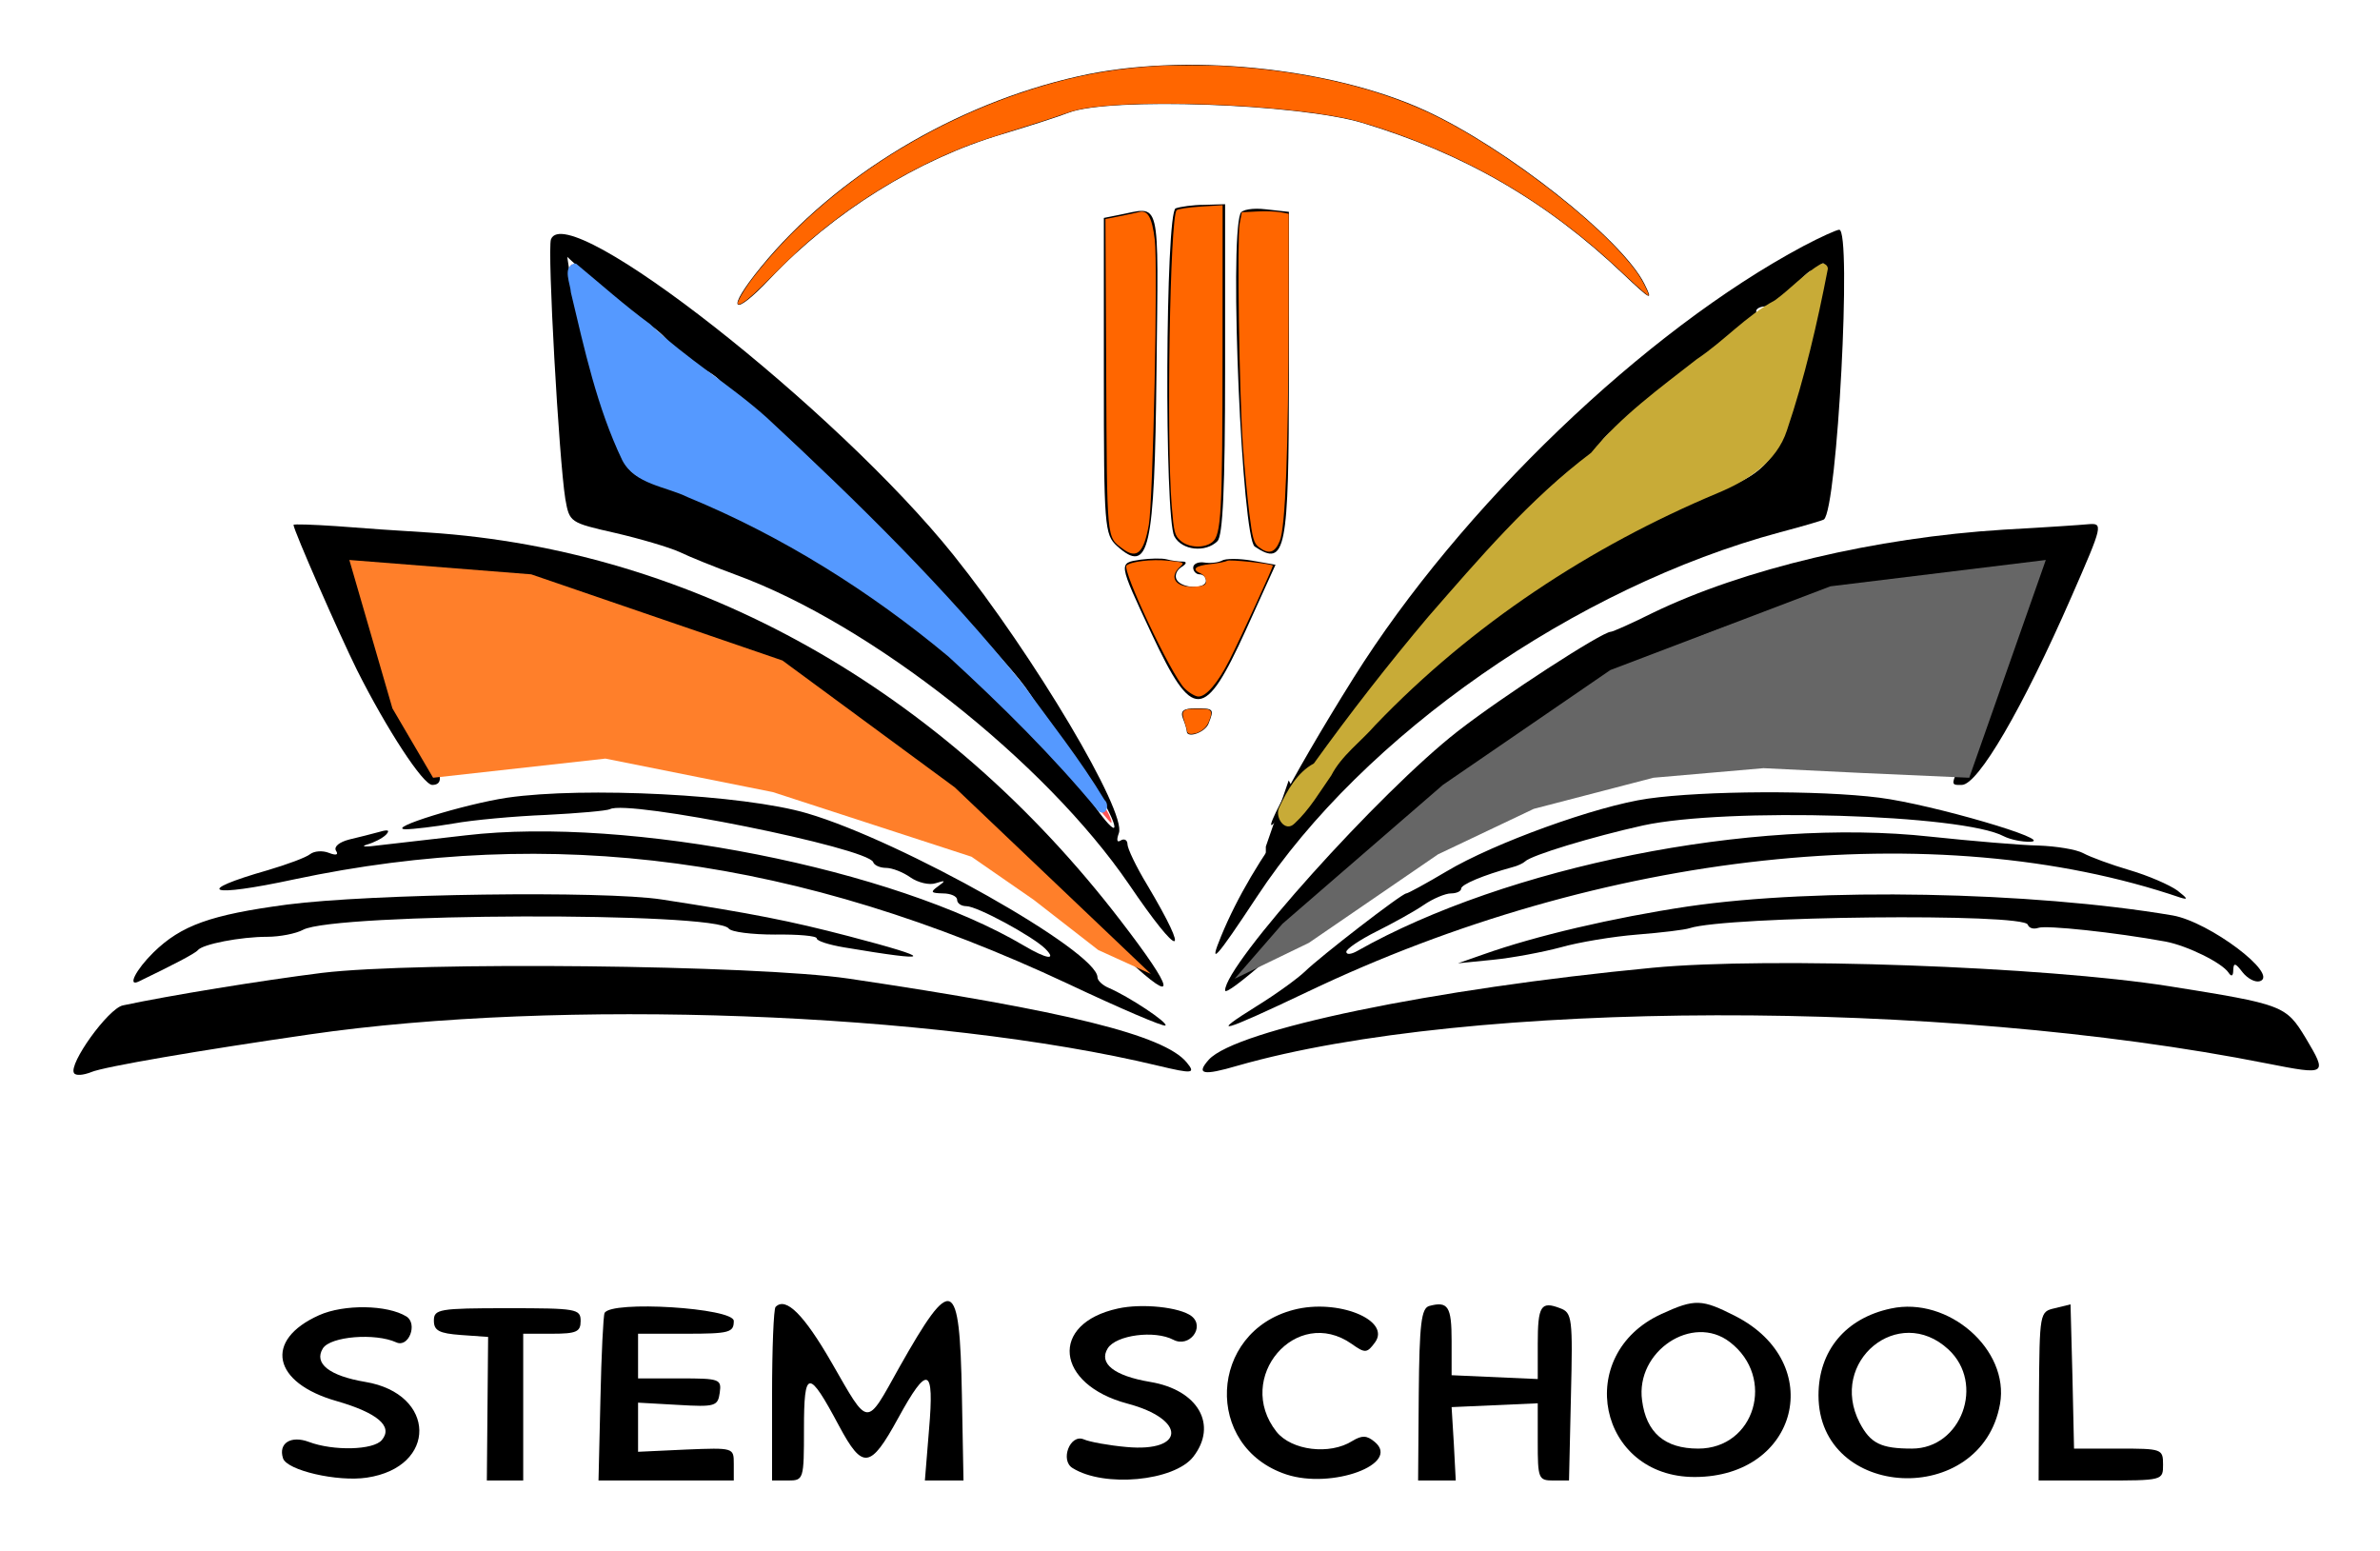 <?xml version="1.0" encoding="UTF-8" standalone="no"?>
<svg
   version="1.0"
   width="373pt"
   height="243pt"
   viewBox="0 0 373 243"
   preserveAspectRatio="xMidYMid meet"
   id="svg29"
   sodipodi:docname="sa5Qtl01.svg"
   inkscape:version="1.4 (86a8ad7, 2024-10-11)"
   xmlns:inkscape="http://www.inkscape.org/namespaces/inkscape"
   xmlns:sodipodi="http://sodipodi.sourceforge.net/DTD/sodipodi-0.dtd"
   xmlns="http://www.w3.org/2000/svg"
   xmlns:svg="http://www.w3.org/2000/svg">
  <defs
     id="defs29" />
  <sodipodi:namedview
     id="namedview29"
     pagecolor="#ffffff"
     bordercolor="#000000"
     borderopacity="0.25"
     inkscape:showpageshadow="2"
     inkscape:pageopacity="0.0"
     inkscape:pagecheckerboard="0"
     inkscape:deskcolor="#d1d1d1"
     inkscape:document-units="pt"
     inkscape:zoom="1"
     inkscape:cx="463.5"
     inkscape:cy="167"
     inkscape:window-width="1103"
     inkscape:window-height="837"
     inkscape:window-x="712"
     inkscape:window-y="-8"
     inkscape:window-maximized="0"
     inkscape:current-layer="svg29" />
  <g
     transform="translate(0,243) scale(0.05,-0.05)"
     fill="#000000"
     stroke="none"
     id="g29">
    <path
       d="M3380 4621 c-388 -87 -762 -313 -995 -598 -112 -137 -91 -163 29 -36 197 208 463 374 726 452 83 25 177 55 210 68 128 49 718 28 920 -32 319 -96 578 -246 817 -473 90 -85 95 -87 67 -31 -71 141 -432 426 -687 543 -298 136 -757 182 -1087 107z"
       id="path1" />
    <path
       d="M3685 4207 c-32 -13 -36 -969 -4 -1028 23 -44 98 -52 135 -15 17 17 24 165 24 540 l0 516 -65 -2 c-36 0 -76 -6 -90 -11z"
       id="path2" />
    <path
       d="M3888 4191 c-35 -91 5 -1018 45 -1044 97 -65 107 -15 107 542 l0 507 -72 8 c-41 5 -76 -1 -80 -13z"
       id="path3" />
    <path
       d="M3505 4186 l-45 -9 0 -495 c0 -473 2 -497 41 -533 101 -91 118 -16 124 546 6 560 16 517 -120 491z"
       id="path4" />
    <path
       d="M1727 4110 c-12 -32 25 -690 45 -814 13 -73 14 -74 155 -106 78 -18 170 -45 203 -60 33 -16 113 -48 178 -72 423 -155 968 -585 1231 -970 161 -237 197 -237 56 0 -34 56 -61 113 -61 126 0 13 -10 19 -21 12 -12 -8 -14 1 -6 23 25 66 -265 555 -518 871 -366 457 -1212 1121 -1262 990z m297 -262 c30 -15 64 -45 75 -66 11 -20 51 -52 90 -70 39 -19 71 -42 71 -53 0 -10 9 -19 20 -19 43 0 489 -431 766 -740 166 -185 158 -175 224 -280 30 -48 72 -105 93 -128 47 -50 141 -215 129 -226 -4 -5 -28 21 -54 58 -284 410 -926 885 -1376 1018 -73 22 -94 39 -124 107 -46 106 -129 396 -146 514 l-14 92 96 -89 c53 -49 120 -102 150 -118z"
       id="path5" />
    <path
       id="path6"
       d="m 5765.01,4140 c -8,0 -59.002,-23.006 -112.002,-51.006 -497,-265 -1075,-818.988 -1410,-1352.988 -208.331,-332.403 -339.101,-591.018 -203.144,-392.783 0.068,0.176 0.138,0.35 0.205,0.527 0.973,2.213 1.502,4.618 2.754,6.709 1.581,2.64 3.402,4.012 5.039,4.365 4.781,7.065 7.261,10.151 12.627,18.223 0.18,0.283 0.35,0.565 0.527,0.85 0.278,0.446 0.559,0.835 0.85,1.201 3.95,5.951 5.867,8.409 10.137,14.912 242,370 776.984,979.986 903.984,1030.986 26,11 42.002,26.01 37.002,35.01 -6,8 13.016,32.99 41.016,54.99 28,21 74.008,62 103.008,90 29,29 120.998,99.002 202.998,157.002 83,58 147.99,114.014 144.99,124.014 -3,10 11.992,17.988 31.992,17.988 21,0 61,29.014 90,64.014 29,35 52.998,55 52.998,45 0,-11 9.01,-5.014 20.01,10.986 35,54 23.008,-42.006 -31.992,-261.006 -84,-330 -110.012,-371.988 -282.012,-437.988 -476.99,-184.407 -967.199,-557.046 -1283.701,-949.805 0.496,-1.68 0.573,-3.452 0.234,-5.479 -0.455,-2.664 -1.126,-5.273 -2.578,-7.588 -1.426,-2.188 -3.063,-4.194 -4.951,-6.006 -2.063,-2.292 -4.274,-4.462 -6.387,-6.709 -2.159,-1.9 -4.391,-3.696 -6.504,-5.654 -1.801,-1.698 -3.49,-3.481 -5.068,-5.391 -1.501,-1.687 -3.097,-3.315 -4.453,-5.127 -1.783,-2.131 -3.304,-4.466 -5.098,-6.592 -2.139,-2.762 -4.543,-5.263 -6.885,-7.851 -2.408,-2.51 -4.795,-5.05 -7.236,-7.529 -2.038,-2.143 -4.053,-4.313 -5.976,-6.562 -93.743,-125.35 -169.123,-251.699 -219.404,-373.711 -41,-99 -17.998,-74.012 112.002,122.988 333,506 999.01,970.021 1640.01,1142.022 72,19 132.992,36.99 136.992,39.99 42,33 88.018,907.998 48.018,907.998 z" />
    <path
       d="M920 3215 c0 -16 143 -342 199 -455 93 -185 207 -360 236 -360 33 0 32 31 -5 87 -50 77 -130 328 -143 450 l-12 115 138 -7 c398 -19 683 -92 1017 -259 368 -185 463 -260 1185 -934 157 -146 148 -99 -22 122 -557 726 -1334 1162 -2169 1217 -85 5 -215 14 -289 20 -74 5 -135 7 -135 4z"
       id="path7" />
    <path
       d="M6280 3200 c-401 -25 -815 -123 -1100 -261 -66 -33 -125 -59 -131 -59 -27 0 -339 -202 -480 -312 -244 -190 -729 -730 -729 -812 0 -24 210 159 469 407 435 417 743 615 1196 766 255 85 761 154 803 109 29 -30 -57 -354 -140 -527 -57 -116 -56 -111 -19 -111 51 0 191 240 344 590 99 226 100 231 52 227 -19 -2 -138 -10 -265 -17z"
       id="path8" />
    <path
       d="M3575 3106 c-70 -11 -71 -6 35 -233 129 -275 165 -273 295 12 l93 205 -74 13 c-41 7 -83 7 -94 0 -11 -6 -36 -9 -55 -6 -19 3 -35 -4 -35 -16 0 -11 9 -21 20 -21 11 0 20 -9 20 -20 0 -27 -74 -25 -91 2 -8 12 -2 30 13 40 18 11 19 18 5 18 -13 0 -36 3 -50 7 -15 4 -52 3 -82 -1z"
       id="path9" />
    <path
       d="M1863 2910 c201 -70 230 -77 207 -54 -20 20 -288 105 -322 103 -10 -1 42 -23 115 -49z"
       id="path10" />
    <path
       d="M2162 2811 c21 -20 383 -193 390 -185 5 4 -77 50 -181 101 -170 84 -234 110 -209 84z"
       id="path11" />
    <path
       d="M5155 2739 c-63 -33 -115 -64 -115 -68 0 -10 164 65 230 104 80 48 -3 22 -115 -36z"
       id="path12" />
    <path
       d="M3708 2608 c7 -17 12 -35 12 -40 0 -23 57 -4 68 24 18 46 17 48 -40 48 -39 0 -49 -8 -40 -32z"
       id="path13" />
    <path
       d="M1590 2360 c-134 -20 -383 -97 -319 -99 23 0 91 8 150 18 60 11 191 23 291 27 100 5 190 13 200 18 55 31 808 -121 825 -166 3 -10 22 -18 40 -18 19 0 53 -13 77 -30 23 -16 59 -25 79 -18 31 10 32 8 7 -10 -25 -18 -22 -21 15 -22 25 0 45 -9 45 -20 0 -11 13 -20 29 -20 34 0 207 -94 247 -133 38 -38 5 -33 -66 9 -407 241 -1239 406 -1750 346 -104 -12 -226 -26 -270 -31 -44 -6 -62 -5 -40 2 22 6 49 20 60 31 13 14 7 17 -20 9 -22 -6 -65 -17 -95 -24 -31 -8 -49 -22 -42 -35 9 -13 1 -16 -22 -7 -20 8 -46 6 -59 -4 -12 -10 -71 -32 -132 -50 -238 -68 -187 -87 82 -29 811 172 1580 69 2425 -327 163 -77 301 -136 306 -131 9 9 -115 91 -178 118 -19 8 -35 23 -35 33 0 81 -613 427 -910 514 -200 59 -698 84 -940 49z"
       id="path14" />
    <path
       d="M5165 2357 c-161 -23 -482 -139 -631 -228 -64 -38 -121 -69 -126 -69 -14 0 -270 -198 -318 -245 -22 -21 -89 -70 -149 -107 -156 -97 -113 -85 156 43 927 443 1973 556 2737 296 26 -8 23 -3 -9 22 -25 18 -92 47 -150 64 -58 17 -123 41 -145 53 -22 12 -85 22 -140 24 -55 1 -208 14 -340 28 -556 61 -1328 -94 -1795 -358 -19 -11 -35 -13 -35 -3 0 9 43 38 95 64 52 26 119 63 148 83 29 20 68 36 85 36 18 0 32 7 32 15 0 13 69 42 160 67 17 4 35 13 40 18 20 20 213 78 370 113 262 57 1003 35 1131 -34 20 -10 57 -18 83 -17 81 3 -308 117 -473 138 -189 24 -550 22 -726 -3z"
       id="path15" />
    <path
       d="M900 2025 c-240 -32 -332 -65 -419 -150 -55 -54 -83 -109 -46 -91 108 52 177 88 185 98 15 19 134 42 217 42 40 0 91 10 113 22 99 53 1296 57 1334 4 8 -11 73 -19 145 -19 72 1 131 -4 131 -12 0 -8 38 -20 85 -28 285 -48 290 -37 15 35 -184 48 -301 71 -586 115 -183 28 -913 18 -1174 -16z"
       id="path16" />
    <path
       d="M5290 2019 c-233 -35 -477 -92 -640 -150 l-80 -28 110 11 c61 6 156 24 212 39 56 16 164 34 240 40 76 6 150 15 164 20 116 38 1048 48 1060 11 4 -11 18 -15 33 -10 23 9 241 -14 399 -43 68 -13 176 -66 197 -97 9 -14 15 -12 15 8 1 24 7 22 29 -7 16 -20 40 -33 55 -28 60 21 -159 186 -274 206 -442 75 -1113 88 -1520 28z"
       id="path17" />
    <path
       d="M1010 1811 c-191 -24 -480 -71 -625 -102 -46 -10 -171 -184 -153 -212 5 -9 29 -7 54 3 40 17 339 68 684 118 783 114 1962 70 2660 -98 109 -26 119 -25 89 11 -71 85 -378 161 -1059 262 -292 43 -1350 54 -1650 18z"
       id="path18" />
    <path
       d="M5180 1827 c-690 -66 -1305 -194 -1391 -288 -41 -46 -19 -51 90 -19 726 208 2200 211 3227 7 188 -37 190 -36 121 80 -62 102 -70 105 -427 162 -391 62 -1252 93 -1620 58z"
       id="path19" />
    <path
       d="M1000 738 c-174 -78 -146 -212 55 -269 128 -37 178 -79 142 -122 -26 -32 -152 -35 -229 -6 -56 21 -96 -4 -81 -51 11 -38 171 -75 263 -61 222 33 218 263 -5 300 -113 19 -162 58 -133 105 24 38 164 49 230 19 39 -18 68 58 32 81 -60 37 -196 39 -274 4z"
       id="path20" />
    <path
       d="M2431 764 c-6 -6 -11 -131 -11 -277 l0 -267 50 0 c49 0 50 3 50 162 0 188 14 189 110 9 74 -138 98 -135 185 24 93 170 114 162 97 -35 l-13 -160 60 0 61 0 -5 269 c-7 370 -30 380 -196 86 -106 -190 -94 -191 -212 14 -87 151 -144 208 -176 175z"
       id="path21" />
    <path
       d="M3504 759 c-216 -47 -196 -238 30 -298 185 -49 182 -153 -3 -136 -56 5 -116 16 -134 24 -43 18 -75 -66 -35 -90 99 -62 318 -41 378 35 78 100 16 210 -135 235 -113 19 -162 58 -133 105 26 42 147 58 206 27 50 -26 100 40 57 74 -36 28 -155 41 -231 24z"
       id="path22" />
    <path
       d="M4055 755 c-267 -69 -283 -430 -23 -516 143 -47 360 33 277 102 -25 21 -40 21 -70 3 -71 -45 -191 -30 -238 29 -133 169 62 397 236 275 42 -30 48 -29 73 5 51 70 -118 138 -255 102z"
       id="path23" />
    <path
       d="M4480 767 c-25 -7 -31 -55 -33 -278 l-2 -269 59 0 59 0 -6 115 -7 115 135 6 135 6 0 -121 c0 -115 2 -121 49 -121 l49 0 6 263 c6 247 4 263 -34 277 -60 23 -70 8 -70 -112 l0 -110 -135 6 -135 6 0 108 c0 107 -11 125 -70 109z"
       id="path24" />
    <path
       d="M5208 742 c-278 -127 -199 -512 105 -511 324 1 414 357 127 504 -106 54 -127 55 -232 7z m214 -88 c145 -111 79 -334 -99 -334 -105 0 -163 50 -176 151 -21 154 158 273 275 183z"
       id="path25" />
    <path
       d="M5927 759 c-142 -30 -227 -132 -227 -272 0 -329 511 -354 569 -27 30 170 -162 338 -342 299z m180 -128 c116 -107 41 -311 -114 -311 -97 0 -130 16 -164 81 -99 192 122 374 278 230z"
       id="path26" />
    <path
       d="M6441 760 c-48 -11 -48 -12 -50 -276 l-1 -264 195 0 c195 0 195 0 195 50 0 49 -4 50 -139 50 l-140 0 -5 226 -6 226 -49 -12z"
       id="path27" />
    <path
       d="M1360 721 c0 -31 16 -40 85 -45 l85 -6 -2 -225 -2 -225 57 0 57 0 0 230 0 230 90 0 c77 0 90 6 90 40 0 38 -13 40 -230 40 -214 0 -230 -3 -230 -39z"
       id="path28" />
    <path
       d="M1895 745 c-4 -8 -10 -130 -13 -270 l-6 -255 212 0 212 0 0 52 c0 51 0 51 -150 45 l-150 -7 0 77 0 77 125 -7 c117 -7 125 -4 131 38 6 43 0 45 -125 45 l-131 0 0 70 0 70 150 0 c137 0 150 4 150 40 0 41 -385 65 -405 25z"
       id="path29" />
  </g>
  <path
     style="fill:#ff6600;stroke-width:0.531"
     d="m 234.62,114.667 c -3.417,-2.576 -3.289,-1.217 -3.464,-36.678 l -0.159,-32.224 3.081,-0.611 c 1.694,-0.336 3.452,-0.715 3.905,-0.842 1.84,-0.516 2.738,1.041 3.323,5.758 0.677,5.467 -0.348,54.541 -1.245,59.593 -1.043,5.871 -2.506,7.217 -5.44,5.006 z"
     id="path30"
     transform="scale(0.75)" />
  <path
     style="fill:#ff6600;stroke-width:0.531"
     d="m 246.726,113.002 c -1.266,-1.097 -1.42,-1.697 -1.88,-7.303 -1.132,-13.803 -0.358,-60.392 1.026,-61.776 0.264,-0.264 2.534,-0.608 5.045,-0.765 l 4.565,-0.285 -0.017,31.014 c -0.019,33.355 -0.262,37.86 -2.13,39.372 -1.658,1.343 -4.907,1.216 -6.609,-0.258 z"
     id="path31"
     transform="scale(0.75)" />
  <path
     style="fill:#ff6600;stroke-width:0.531"
     d="m 263.038,114.306 c -1.031,-0.793 -1.32,-1.821 -1.976,-7.026 -0.423,-3.353 -1.024,-9.682 -1.336,-14.064 -0.762,-10.701 -1.244,-43.486 -0.683,-46.475 l 0.448,-2.39 3.174,-0.165 c 1.746,-0.091 3.951,-0.02 4.901,0.157 l 1.726,0.322 -0.026,20.823 c -0.036,28.587 -0.654,44.586 -1.834,47.514 -1.02,2.529 -2.305,2.911 -4.393,1.304 z"
     id="path32"
     transform="scale(0.75)" />
  <path
     style="fill:#ff6600;stroke-width:0.531"
     d="m 263.548,114.374 c -0.384,-0.159 -0.921,-0.875 -1.194,-1.592 -0.802,-2.109 -2.071,-14.348 -2.625,-25.311 -0.57,-11.286 -0.699,-39.775 -0.189,-41.679 0.311,-1.162 0.524,-1.208 4.869,-1.062 l 4.543,0.152 -0.125,25.761 c -0.131,27.113 -0.68,40.08 -1.795,42.415 -0.653,1.368 -2.069,1.903 -3.484,1.317 z"
     id="path33"
     transform="scale(0.75)" />
  <path
     style="fill:#ff6600;stroke-width:0.531"
     d="m 247.519,143.808 c -2.757,-2.774 -13.094,-24.666 -12.111,-25.648 0.825,-0.825 5.237,-1.351 8.56,-1.021 3.611,0.359 3.62,0.363 2.523,1.385 -2.315,2.157 -0.685,4.308 3.08,4.064 2.051,-0.133 2.459,-0.335 2.459,-1.222 0,-0.593 -0.529,-1.294 -1.197,-1.587 -1.896,-0.832 -1.088,-1.573 2.094,-1.92 1.615,-0.176 3.207,-0.488 3.539,-0.693 0.485,-0.3 9.015,0.591 9.506,0.993 0.169,0.138 -6.538,14.757 -9.076,19.781 -2.385,4.721 -4.826,7.594 -6.451,7.594 -0.665,0 -1.982,-0.777 -2.925,-1.726 z"
     id="path34"
     transform="scale(0.75)" />
  <path
     style="fill:#ff6600;stroke-width:0.133"
     d="m 248.269,153.175 c -0.123,-0.123 -0.223,-0.339 -0.223,-0.482 0,-0.142 -0.213,-0.917 -0.473,-1.721 -0.577,-1.784 -0.565,-2.202 0.074,-2.576 0.416,-0.244 0.688,-0.272 2.595,-0.272 1.816,0 2.183,0.035 2.49,0.235 0.485,0.318 0.473,0.873 -0.047,2.221 -0.451,1.168 -1.089,1.86 -2.221,2.408 -0.817,0.395 -1.895,0.487 -2.196,0.186 z"
     id="path35"
     transform="scale(0.75)" />
  <path
     style="fill:#ff6600;stroke-width:0.133"
     d="m 154.166,63.347 c 0,-0.485 1.199,-2.597 2.444,-4.305 2.539,-3.484 6.496,-7.986 10.052,-11.438 14.499,-14.074 33.425,-24.777 53.632,-30.33 7.009,-1.926 13.561,-2.993 21.312,-3.47 3.066,-0.189 11.082,-0.189 14.341,4e-6 16.175,0.937 30.821,4.262 42.425,9.631 12.957,5.995 31.995,19.963 40.816,29.945 2.325,2.631 3.494,4.275 4.558,6.413 0.661,1.328 0.885,1.953 0.7,1.953 -0.203,0 -1.956,-1.524 -4.644,-4.039 -3.371,-3.154 -5.223,-4.811 -7.502,-6.713 -12.25,-10.222 -25.153,-17.577 -40.416,-23.037 -2.957,-1.058 -6.605,-2.216 -8.624,-2.738 -11.794,-3.05 -40.978,-4.558 -54.799,-2.832 -2.444,0.305 -4.033,0.666 -5.88,1.336 -2.159,0.783 -6.021,2.032 -12.046,3.898 -2.629,0.814 -5.826,1.867 -7.104,2.341 -10.756,3.985 -21.661,10.187 -31.012,17.64 -4.051,3.228 -6.385,5.353 -11.082,10.086 -3.344,3.371 -4.889,4.778 -6.035,5.502 -0.76,0.48 -1.136,0.532 -1.136,0.157 z"
     id="path36"
     transform="scale(0.75)" />
  <path
     style="fill:#ff5555;stroke-width:0.531"
     d="m 227.282,165.89 c -5.933,-7.994 -21.799,-23.942 -31.516,-31.68 -18.88,-15.035 -38.743,-26.653 -55.159,-32.262 -3.587,-1.226 -7.149,-2.722 -7.917,-3.326 -2.752,-2.165 -6.363,-11.85 -10.53,-28.245 -2.22,-8.736 -3.373,-15.138 -2.726,-15.138 0.173,0 2.411,1.918 4.974,4.263 2.563,2.345 6.692,5.664 9.175,7.377 2.483,1.713 5.288,4.078 6.233,5.257 0.945,1.179 3.632,3.281 5.971,4.673 2.339,1.391 4.376,2.92 4.528,3.397 0.151,0.477 1.05,1.242 1.996,1.7 5.389,2.606 34.736,31.308 53.383,52.209 3.909,4.382 8.876,10.639 11.038,13.904 2.161,3.265 4.963,7.209 6.225,8.764 4.118,5.074 9.889,14.486 9.264,15.111 -0.153,0.153 -2.375,-2.549 -4.939,-6.003 z"
     id="path37"
     transform="scale(0.75)" />
  <path
     id="path38"
     style="fill:#000000;stroke-width:0.75"
     d="m 201.968,122.297 -3.584,10.358 v 2.389 l 6.374,-7.569 -0.74,-1.375 c -0.057,0.058 -0.113,0.118 -0.166,0.182 -0.075,0.084 -0.155,0.166 -0.223,0.256 -0.089,0.107 -0.165,0.223 -0.255,0.33 -0.107,0.138 -0.227,0.263 -0.344,0.393 -0.12,0.125 -0.24,0.253 -0.362,0.376 -0.128,0.134 -0.255,0.27 -0.372,0.415 -0.112,0.142 -0.228,0.283 -0.369,0.397 -0.126,-0.056 -0.271,-0.081 -0.379,-0.167 -0.01,-0.008 -0.014,-0.024 -0.013,-0.044 -0.041,-0.055 -0.041,-0.138 -0.066,-0.204 0.012,-0.045 0.018,-0.09 0.035,-0.133 0.014,-0.036 0.034,-0.073 0.06,-0.11 -0.007,-0.019 -0.011,-0.038 -0.016,-0.057 -0.033,-0.148 0.01,-0.306 0.015,-0.454 0.025,-0.21 0.057,-0.42 0.12,-0.623 0.042,-0.147 0.084,-0.296 0.146,-0.437 0.062,-0.135 0.122,-0.268 0.174,-0.407 0.049,-0.111 0.075,-0.231 0.138,-0.335 0.108,-0.18 0.238,-0.241 0.337,-0.217 0.082,-0.166 0.168,-0.33 0.264,-0.489 0.104,-0.154 0.209,-0.307 0.308,-0.464 z" />
  <path
     id="path39"
     style="fill:#ff5555;stroke-width:0.531"
     transform="scale(0.75)"
     d="m 380.984,55.312 c -0.107,0.013 -0.313,0.3 -0.713,0.871 -0.455,0.649 -1.279,1.18 -1.832,1.18 -0.553,0 -1.674,0.878 -2.492,1.951 -1.832,2.403 -5.272,4.955 -6.68,4.955 -0.577,0 -1.944,1.014 -3.037,2.256 -1.093,1.242 -4.45,4.051 -7.459,6.242 -11.834,8.615 -23.21,18.317 -24.383,20.793 -0.466,0.983 -1.739,2.26 -2.906,2.914 -4.759,2.667 -13.441,11.116 -26.396,25.689 -13.176,14.821 -30.561,37.497 -33.244,43.094 0.103,-0.033 0.207,-0.048 0.328,-0.049 0.033,-1.3e-4 0.066,-6e-5 0.102,0.002 0.202,0.017 0.407,0.039 0.598,0.115 0.154,0.069 0.307,0.149 0.426,0.27 3.675,-4.401 10.524,-11.849 15.184,-16.438 20.682,-20.366 42.559,-35.087 68.17,-45.875 11.931,-5.026 14.025,-7.085 17.271,-16.977 2.592,-7.897 7.178,-27.207 7.178,-30.221 0,-0.524 -0.007,-0.786 -0.113,-0.773 z M 272.23,165.875 c 0.037,0.102 0.042,0.233 -0.021,0.398 -0.019,0.049 -0.038,0.098 -0.057,0.146 -0.083,0.217 -0.171,0.432 -0.264,0.645 0.035,-0.052 0.071,-0.103 0.104,-0.156 0.072,-0.135 0.153,-0.263 0.225,-0.398 0.011,-0.023 0.021,-0.046 0.031,-0.068 0.104,-0.223 0.255,-0.322 0.387,-0.328 0.064,-0.003 0.124,0.016 0.172,0.053 0.013,-0.015 0.034,-0.039 0.047,-0.055 2.9e-4,-0.011 3e-5,-0.021 -0.002,-0.031 0.001,0.009 -0.002,0.013 -0.025,-0.014 -0.059,-0.062 -0.146,-0.098 -0.225,-0.131 -0.12,-0.04 -0.246,-0.05 -0.371,-0.061 z" />
  <path
     style="fill:#ff5555;stroke-width:0.188"
     d="m 268.82,170.359 c 0,-0.935 0.498,-2.596 0.902,-3.008 0.175,-0.178 1.028,-1.4 1.896,-2.716 1.688,-2.559 2.258,-3.094 0.949,-0.891 -0.436,0.734 -0.761,1.359 -0.721,1.388 0.04,0.029 0.418,0.162 0.84,0.296 0.688,0.218 0.758,0.295 0.674,0.739 -0.053,0.278 -0.832,1.294 -1.773,2.312 -0.923,0.999 -1.802,1.991 -1.952,2.207 -0.448,0.639 -0.816,0.492 -0.816,-0.326 z m 3.987,-4.4 c -0.158,-0.341 -0.587,-0.091 -0.776,0.451 -0.288,0.826 -0.272,0.838 0.318,0.23 0.288,-0.297 0.494,-0.603 0.458,-0.681 z"
     id="path47"
     transform="scale(0.75)" />
  <path
     style="fill:#ff5555;stroke-width:0.188"
     d="m 269.016,170.09 c 0.005,-0.439 0.124,-1.123 0.266,-1.521 0.34,-0.954 2.433,-3.997 2.505,-3.641 0.031,0.152 0.39,0.408 0.798,0.569 0.839,0.33 0.869,0.409 0.412,1.096 -0.485,0.73 -3.676,4.296 -3.844,4.296 -0.08,0 -0.141,-0.359 -0.137,-0.798 z m 3.775,-4.316 c -0.195,-0.192 -0.311,-0.153 -0.604,0.206 -0.199,0.244 -0.362,0.622 -0.362,0.841 0,0.363 0.053,0.345 0.604,-0.206 0.491,-0.491 0.559,-0.648 0.362,-0.841 z"
     id="path48"
     transform="scale(0.75)" />
  <path
     style="fill:#ff5555;stroke-width:0.188"
     d=""
     id="path49"
     transform="scale(0.75)" />
  <path
     style="fill:#ff5555;stroke-width:0.012"
     d="m 271.945,166.994 c 0.037,-0.052 0.252,-0.433 0.32,-0.565 0.104,-0.204 0.232,-0.306 0.383,-0.306 0.04,0 0.077,0.006 0.081,0.013 0.009,0.015 -0.051,0.105 -0.176,0.263 -0.103,0.129 -0.592,0.628 -0.615,0.628 -0.01,0 -0.007,-0.011 0.008,-0.032 z"
     id="path50"
     transform="scale(0.75)" />
  <path
     style="fill:#ff5555;stroke-width:0.012"
     d=""
     id="path51"
     transform="scale(0.75)" />
  <path
     style="fill:#ff5555;stroke-width:0.012"
     d=""
     id="path52"
     transform="scale(0.75)" />
  <path
     style="fill:#ff5555;stroke-width:0.012"
     d="m 271.867,167.045 c -0.024,-0.029 -10e-4,-0.125 0.101,-0.43 0.091,-0.271 0.183,-0.474 0.251,-0.552 l 0.036,-0.041 -0.008,0.07 c -0.009,0.084 -0.059,0.225 -0.208,0.593 -0.164,0.403 -0.153,0.382 -0.172,0.359 z"
     id="path53"
     transform="scale(0.75)" />
  <path
     style="fill:#ff5555;stroke-width:0.012"
     d="m 269.055,171.057 c -0.24,-0.124 -0.293,-0.671 -0.146,-1.49 0.117,-0.649 0.318,-1.302 0.546,-1.777 0.095,-0.198 0.178,-0.33 0.281,-0.447 0.231,-0.263 0.817,-1.101 1.813,-2.594 0.758,-1.136 1.117,-1.653 1.424,-2.048 0.131,-0.169 0.272,-0.323 0.295,-0.323 0.063,0 -0.173,0.452 -0.748,1.432 -0.245,0.418 -0.403,0.702 -0.533,0.959 -0.141,0.279 -0.14,0.274 -0.102,0.314 l 0.03,0.032 0.07,-0.133 c 0.481,-0.914 1.114,-1.961 1.996,-3.305 l 0.172,-0.261 h 1.375 c 1.301,0 1.374,0.001 1.359,0.02 -0.009,0.011 -0.18,0.205 -0.381,0.431 -1.042,1.175 -2.12,2.419 -2.967,3.425 l -0.245,0.29 -0.055,-0.046 c -0.259,-0.216 -0.634,-0.332 -1.062,-0.33 l -0.143,8.3e-4 0.051,0.023 c 0.028,0.013 0.232,0.082 0.452,0.153 0.632,0.206 0.746,0.263 0.813,0.403 0.055,0.116 0.03,0.35 -0.057,0.522 -0.137,0.273 -0.579,0.865 -1.089,1.461 -0.244,0.285 -0.385,0.442 -0.802,0.896 -0.81,0.883 -1.509,1.672 -1.708,1.931 -0.181,0.234 -0.259,0.322 -0.337,0.381 -0.122,0.092 -0.226,0.118 -0.304,0.078 z m 3.06,-4.172 c 0.294,-0.28 0.67,-0.728 0.638,-0.76 -0.004,-0.004 -0.044,-0.01 -0.088,-0.012 -0.17,-0.01 -0.306,0.098 -0.428,0.339 -0.084,0.165 -0.266,0.484 -0.273,0.477 -0.003,-0.003 0.056,-0.159 0.131,-0.348 0.135,-0.339 0.174,-0.469 0.167,-0.551 l -0.004,-0.042 -0.057,0.076 c -0.031,0.042 -0.08,0.124 -0.108,0.182 -0.061,0.127 -0.22,0.595 -0.241,0.712 -0.014,0.077 -0.013,0.084 0.007,0.099 0.033,0.024 0.089,-0.013 0.255,-0.172 z m 0.697,-0.874 c 0.012,-0.047 -0.004,-0.084 -0.057,-0.14 -0.085,-0.088 -0.185,-0.097 -0.317,-0.028 -0.074,0.039 -0.085,0.056 -0.034,0.056 0.065,0 0.218,0.047 0.3,0.093 0.046,0.025 0.087,0.046 0.092,0.047 0.005,5.1e-4 0.012,-0.012 0.016,-0.028 z"
     id="path54"
     transform="scale(0.75)" />
  <path
     style="fill:#ff5555;stroke-width:0.012"
     d="m 272.763,166.009 c -0.049,-0.037 -0.17,-0.085 -0.268,-0.105 l -0.101,-0.021 0.044,-0.026 c 0.067,-0.04 0.154,-0.057 0.208,-0.039 0.078,0.026 0.159,0.115 0.159,0.175 0,0.032 -0.014,0.038 -0.041,0.017 z"
     id="path55"
     transform="scale(0.75)" />
  <path
     style="fill:#ff5555;stroke-width:0.012"
     d="m 272.728,165.981 c -0.033,-0.018 -0.072,-0.035 -0.088,-0.037 -0.016,-0.002 -0.032,-0.007 -0.035,-0.011 -0.008,-0.01 -0.137,-0.044 -0.169,-0.045 -0.022,-2.5e-4 -0.022,-0.002 0.005,-0.023 0.041,-0.032 0.121,-0.052 0.177,-0.044 0.08,0.011 0.181,0.107 0.173,0.165 l -0.004,0.028 z"
     id="path56"
     transform="scale(0.75)" />
  <path
     style="fill:#ff5555;stroke-width:0.012"
     d="m 269.055,171.057 c -0.272,-0.141 -0.302,-0.813 -0.082,-1.809 0.12,-0.543 0.291,-1.06 0.476,-1.447 0.102,-0.212 0.168,-0.319 0.273,-0.44 0.248,-0.286 0.74,-0.989 1.803,-2.577 0.857,-1.28 1.132,-1.676 1.439,-2.072 0.136,-0.175 0.28,-0.334 0.304,-0.334 0.061,0 -0.167,0.441 -0.712,1.373 -0.377,0.644 -0.69,1.229 -0.69,1.286 0,0.012 0.011,0.033 0.025,0.048 l 0.025,0.027 0.125,-0.237 c 0.438,-0.828 1.099,-1.919 1.917,-3.163 l 0.195,-0.296 h 1.375 c 1.308,0 1.374,0.001 1.359,0.021 -0.009,0.011 -0.098,0.113 -0.198,0.226 -1.153,1.299 -2.284,2.603 -3.237,3.735 l -0.156,0.185 -0.07,-0.057 c -0.135,-0.11 -0.344,-0.212 -0.529,-0.259 -0.048,-0.012 -0.152,-0.031 -0.231,-0.041 -0.158,-0.021 -0.418,-0.025 -0.407,-0.008 0.004,0.006 0.203,0.075 0.444,0.154 0.601,0.197 0.724,0.251 0.811,0.352 0.049,0.058 0.067,0.114 0.067,0.22 0,0.204 -0.051,0.337 -0.233,0.615 -0.339,0.516 -0.864,1.152 -1.731,2.097 -0.911,0.993 -1.632,1.812 -1.803,2.05 -0.208,0.287 -0.421,0.422 -0.557,0.351 z m 2.889,-4.021 c 0.136,-0.104 0.473,-0.448 0.631,-0.643 0.1,-0.124 0.189,-0.256 0.179,-0.267 -0.005,-0.005 -0.045,-0.011 -0.091,-0.013 -0.073,-0.004 -0.09,-7.6e-4 -0.157,0.032 -0.104,0.051 -0.185,0.144 -0.27,0.309 -0.092,0.179 -0.265,0.481 -0.272,0.474 -0.003,-0.003 0.042,-0.124 0.101,-0.27 0.146,-0.362 0.188,-0.488 0.197,-0.587 0.007,-0.077 0.006,-0.083 -0.011,-0.068 -0.032,0.026 -0.127,0.177 -0.169,0.269 -0.05,0.108 -0.208,0.583 -0.227,0.68 -0.008,0.04 -0.011,0.081 -0.007,0.091 0.01,0.026 0.058,0.022 0.097,-0.008 z m 0.869,-1.027 c 0.011,-0.045 -0.037,-0.13 -0.099,-0.173 -0.073,-0.051 -0.156,-0.05 -0.264,0.003 -0.084,0.042 -0.099,0.061 -0.045,0.061 0.064,0 0.214,0.046 0.299,0.092 0.047,0.025 0.089,0.046 0.093,0.047 0.005,8.1e-4 0.012,-0.013 0.017,-0.03 z"
     id="path57"
     transform="scale(0.75)" />
  <path
     style="fill:#ff5555;stroke-width:0.012"
     d="m 274.029,160.424 c -0.316,0.039 -0.598,0.237 -0.756,0.511 -0.109,0.166 -0.218,0.331 -0.326,0.497 -0.347,0.115 -0.576,0.42 -0.795,0.694 -0.624,0.827 -1.183,1.7 -1.763,2.558 -0.434,0.64 -0.857,1.279 -1.323,1.897 -0.189,0.224 -0.366,0.46 -0.489,0.728 -0.335,0.695 -0.546,1.445 -0.674,2.204 -0.081,0.539 -0.134,1.107 0.037,1.634 0.141,0.45 0.523,0.835 0.998,0.912 0.429,0.079 0.866,-0.11 1.17,-0.408 0.243,-0.231 0.424,-0.516 0.65,-0.763 0.472,-0.545 0.961,-1.081 1.441,-1.606 0.632,-0.696 1.266,-1.398 1.788,-2.182 0.223,-0.327 0.393,-0.705 0.393,-1.108 0.008,-0.065 -0.025,-0.143 0.038,-0.188 1.059,-1.258 2.142,-2.486 3.229,-3.718 0.27,-0.309 0.322,-0.788 0.115,-1.144 -0.177,-0.33 -0.549,-0.525 -0.919,-0.523 -0.9,-0.012 -1.8,-0.004 -2.7,-0.005 -0.038,0.002 -0.075,0.005 -0.113,0.007 z m -1.166,4.63 c 0.009,0.11 -0.038,0.283 -0.066,0.346 0.047,-0.104 0.1,-0.205 0.153,-0.307 0.082,0.026 0.091,0.093 0.084,0.17 0.005,0.088 0.015,0.176 -0.038,0.252 -0.053,0.104 -0.087,0.221 -0.152,0.317 -0.113,0.12 -0.23,0.241 -0.388,0.298 -0.065,0.033 -0.172,0.04 -0.052,0.085 0.023,0.025 0.024,0.014 0.076,0.032 0.151,0.048 0.251,0.186 0.399,0.241 0.07,0.038 0.172,0.056 0.232,0.079 -0.021,0.022 -0.13,0.129 -0.079,0.057 0.019,-0.029 -0.034,0.056 -0.067,0.066 -0.049,0.033 -0.103,0.059 -0.158,0.079 0.061,0.053 -0.053,0.098 -0.103,0.12 -0.103,0.056 -0.217,0.078 -0.333,0.096 -0.034,-0.083 -0.048,-0.184 -0.094,-0.256 -0.268,-0.106 -0.443,-0.38 -0.458,-0.664 0.085,-0.006 0.171,-1.8e-4 0.254,0.018 -0.053,-0.161 -0.106,-0.321 -0.159,-0.482 -0.062,0.109 -0.006,-0.015 0.019,-0.056 0.11,-0.197 0.29,-0.35 0.499,-0.433 0.107,-0.045 0.228,-0.046 0.341,-0.073 0.03,0.005 0.061,0.01 0.091,0.015 z m -0.445,1.177 c -2.3e-4,-8e-5 -0.001,-2.4e-4 0,0 z m -5.5e-4,-1.2e-4 c -0.025,-0.006 -0.006,-0.001 0,0 z m -0.292,-0.138 c 0.007,0.002 -0.008,-0.002 0,0 z m 0.117,0.039 c 0.003,10e-4 -0.004,-0.002 0,0 z m 0.072,0.032 c 0.003,0.002 -0.003,-0.002 0,0 z m -0.019,0.022 c -0.006,0.002 0.009,-0.002 0,0 z m -0.055,0.011 c -0.009,0.002 0.011,-0.002 0,0 z m -0.039,0.006 c -0.009,0.001 0.014,-0.002 0,0 z m -0.017,0.002 c -0.014,0.001 0.012,-0.001 0,0 z m -0.019,0.002 c -0.02,0.001 0.012,-0.001 0.009,-4.7e-4 l 4.6e-4,-3e-5 z m 0.004,3.5e-4 c 9.4e-4,0 0.003,-7e-5 0,0 z m 1.1e-4,0 c 0.009,1.8e-4 0.025,-4e-5 0,0 z m 0.021,2e-4 c 0.022,3e-4 -0.02,-3.6e-4 0,0 z m 0.017,3.9e-4 c 0.022,5.3e-4 -0.016,-4.9e-4 0,0 z m 0.021,6.7e-4 c 0.02,7.1e-4 -0.021,-8.4e-4 0,0 z m 0.02,8.7e-4 c 0.02,9.1e-4 -0.022,-0.001 0,0 z m 0.018,0.001 c 0.021,0.001 -0.022,-0.001 0,0 z m 0.017,0.001 c 0.025,0.002 -0.023,-0.002 0,0 z m 0.015,0.001 c 0.061,0.006 -0.032,-0.003 0,0 z m 0.026,0.003 c 0.026,0.003 -0.025,-0.003 0,0 z m 0.016,0.002 c 0.024,0.003 -0.023,-0.003 0,0 z m 0.016,0.002 c 0.025,0.004 -0.027,-0.004 0,0 z m 0.014,0.002 c 0.026,0.004 -0.022,-0.004 0,0 z m 0.015,0.003 c 0.022,0.004 -0.028,-0.005 0,0 z m 0.013,0.002 c 0.024,0.005 -0.023,-0.005 0,0 z m 0.049,0.018 c 0.003,0.002 -0.003,-0.002 0,0 z m 0.071,0.056 c 0.003,0.002 -0.003,-0.003 0,0 z m 0.059,0.056 c 0.003,0.003 -0.002,-0.003 0,0 z m 0.073,0.084 c 0.005,0.007 -0.004,-0.006 0,0 z m 0.079,0.119 c 0.004,0.007 -0.004,-0.008 0,0 z m 0.047,0.098 c 0.004,0.008 -0.003,-0.009 0,0 z m -0.469,0.084 c -0.003,-0.001 -0.014,-0.005 0,0 z m 0.504,0.015 c 0.003,0.009 -0.003,-0.011 0,0 z m -0.456,0.002 c -0.003,-0.001 -0.014,-0.004 0,0 z m 0.44,0.014 c -0.027,0.009 0.025,-0.007 0,0 z m -0.392,0 c -0.003,-0.001 -0.014,-0.004 0,0 z m 0.37,0.006 c -0.027,0.007 0.026,-0.007 0,0 z m -0.02,0.005 c -0.028,0.007 0.025,-0.005 0,0 z m -0.299,5.9e-4 c -0.003,-9.3e-4 -0.015,-0.003 0,0 z m 0.274,0.005 c -0.027,0.005 0.025,-0.004 0,0 z m -0.235,0.002 c -0.003,-7.6e-4 -0.016,-0.002 0,0 z m 0.207,0.002 c -0.025,0.004 0.027,-0.004 0,0 z m -0.169,0.003 c -0.003,-6.6e-4 -0.017,-0.002 0,0 z m 0.145,2.5e-4 c -0.011,10e-4 0.015,-0.001 0,0 z m -0.015,10e-4 c -0.014,0.001 0.012,-8.4e-4 0,0 z m -0.099,0.001 c -0.004,-4.7e-4 -0.017,-0.001 0,0 z m 0.077,4.2e-4 c -0.013,7.3e-4 0.012,-5.7e-4 0,0 z m -0.057,6.8e-4 c -0.004,-3.8e-4 -0.019,-6e-4 0,0 z m 0.035,1.4e-4 c -0.011,3.5e-4 0.013,-2.4e-4 0,0 z m -0.02,2.3e-4 c 0.004,-7e-5 -0.022,-2.9e-4 0,0 z m 8.7e-4,0 c 0.019,1.6e-4 0.005,-1.6e-4 0,0 z"
     id="path58"
     transform="scale(0.75)" />
  <path
     style="fill:#ff5555;stroke-width:0.004"
     d="m 272.17,164.213 c -0.195,0.015 -0.383,0.09 -0.538,0.208 -0.193,0.134 -0.342,0.333 -0.406,0.56 -0.083,0.283 -0.03,0.601 0.138,0.843 0.125,0.184 0.315,0.319 0.526,0.39 0.245,0.086 0.494,0.161 0.74,0.247 0.286,0.111 0.622,0.079 0.882,-0.084 0.225,-0.137 0.38,-0.366 0.462,-0.613 0.068,-0.204 0.082,-0.429 0.021,-0.636 -0.078,-0.27 -0.275,-0.502 -0.529,-0.623 -0.132,-0.066 -0.266,-0.129 -0.408,-0.169 -0.253,-0.076 -0.516,-0.107 -0.779,-0.125 -0.036,-0.001 -0.071,2.4e-4 -0.107,0.002 z"
     id="path59"
     transform="scale(0.75)" />
  <path
     style="fill:#c8ab37;stroke-width:0.5"
     d="m 380.578,55.106 c -3.589,2.028 -6.345,5.226 -9.7,7.647 -6.032,3.236 -10.637,8.523 -16.324,12.303 -7.732,6.048 -15.833,11.902 -22.071,19.548 -12.917,9.733 -23.476,22.167 -34.066,34.297 -8.331,9.878 -16.383,20.208 -23.875,30.62 -3.455,1.837 -5.599,5.674 -7.209,9.137 -1.066,1.934 1.144,5.467 3.212,3.374 3.12,-2.904 5.243,-6.584 7.656,-10.031 2.118,-4.131 6.185,-7.046 9.222,-10.538 20.122,-20.972 44.792,-37.256 71.601,-48.479 6.091,-2.533 12.267,-6.459 14.388,-13.087 3.713,-10.972 6.333,-22.326 8.534,-33.688 0.059,-0.714 -0.699,-1.291 -1.368,-1.104 z"
     id="path60"
     transform="scale(0.75)" />
  <path
     style="fill:#5599ff;stroke-width:0.5"
     d="m 119.951,55.061 c -2.464,0.823 -0.745,4.25 -0.654,6.059 2.831,11.862 5.44,23.982 10.731,35.036 2.615,5.07 9.099,5.467 13.716,7.738 19.659,8.095 38.096,19.659 54.458,33.301 11.026,10.12 21.752,20.69 31.265,32.217 1.629,1.364 2.513,-1.23 1.339,-2.274 -5.07,-8.428 -11.23,-16.148 -16.991,-24.106 -16.208,-20.12 -34.719,-38.266 -53.631,-55.817 -7.759,-6.937 -16.788,-12.28 -24.325,-19.482 -5.355,-3.928 -10.362,-8.415 -15.438,-12.611 -0.151,-0.049 -0.312,-0.069 -0.471,-0.06 z"
     id="path61"
     transform="scale(0.75)" />
  <path
     style="fill:#ff7f2a;stroke-width:0.75"
     d="m 67.875,121.875 27,-3 26.25,5.25 31.125,10.125 9.75,6.75 10.125,7.875 8.25,3.75 -30.75,-29.25 -27,-19.875 L 83.25,90 54.75,87.75 61.5,111 Z"
     id="path62" />
  <path
     style="fill:#666666;stroke-width:0.75"
     d="m 193.5,153.375 11.625,-5.625 20.25,-13.875 15,-7.125 18.75,-4.875 17.25,-1.5 15.375,0.75 16.875,0.75 12,-34.125 -33.75,4.125 -34.5,13.125 -26.25,18 L 201,144.75 Z"
     id="path63" />
</svg>
